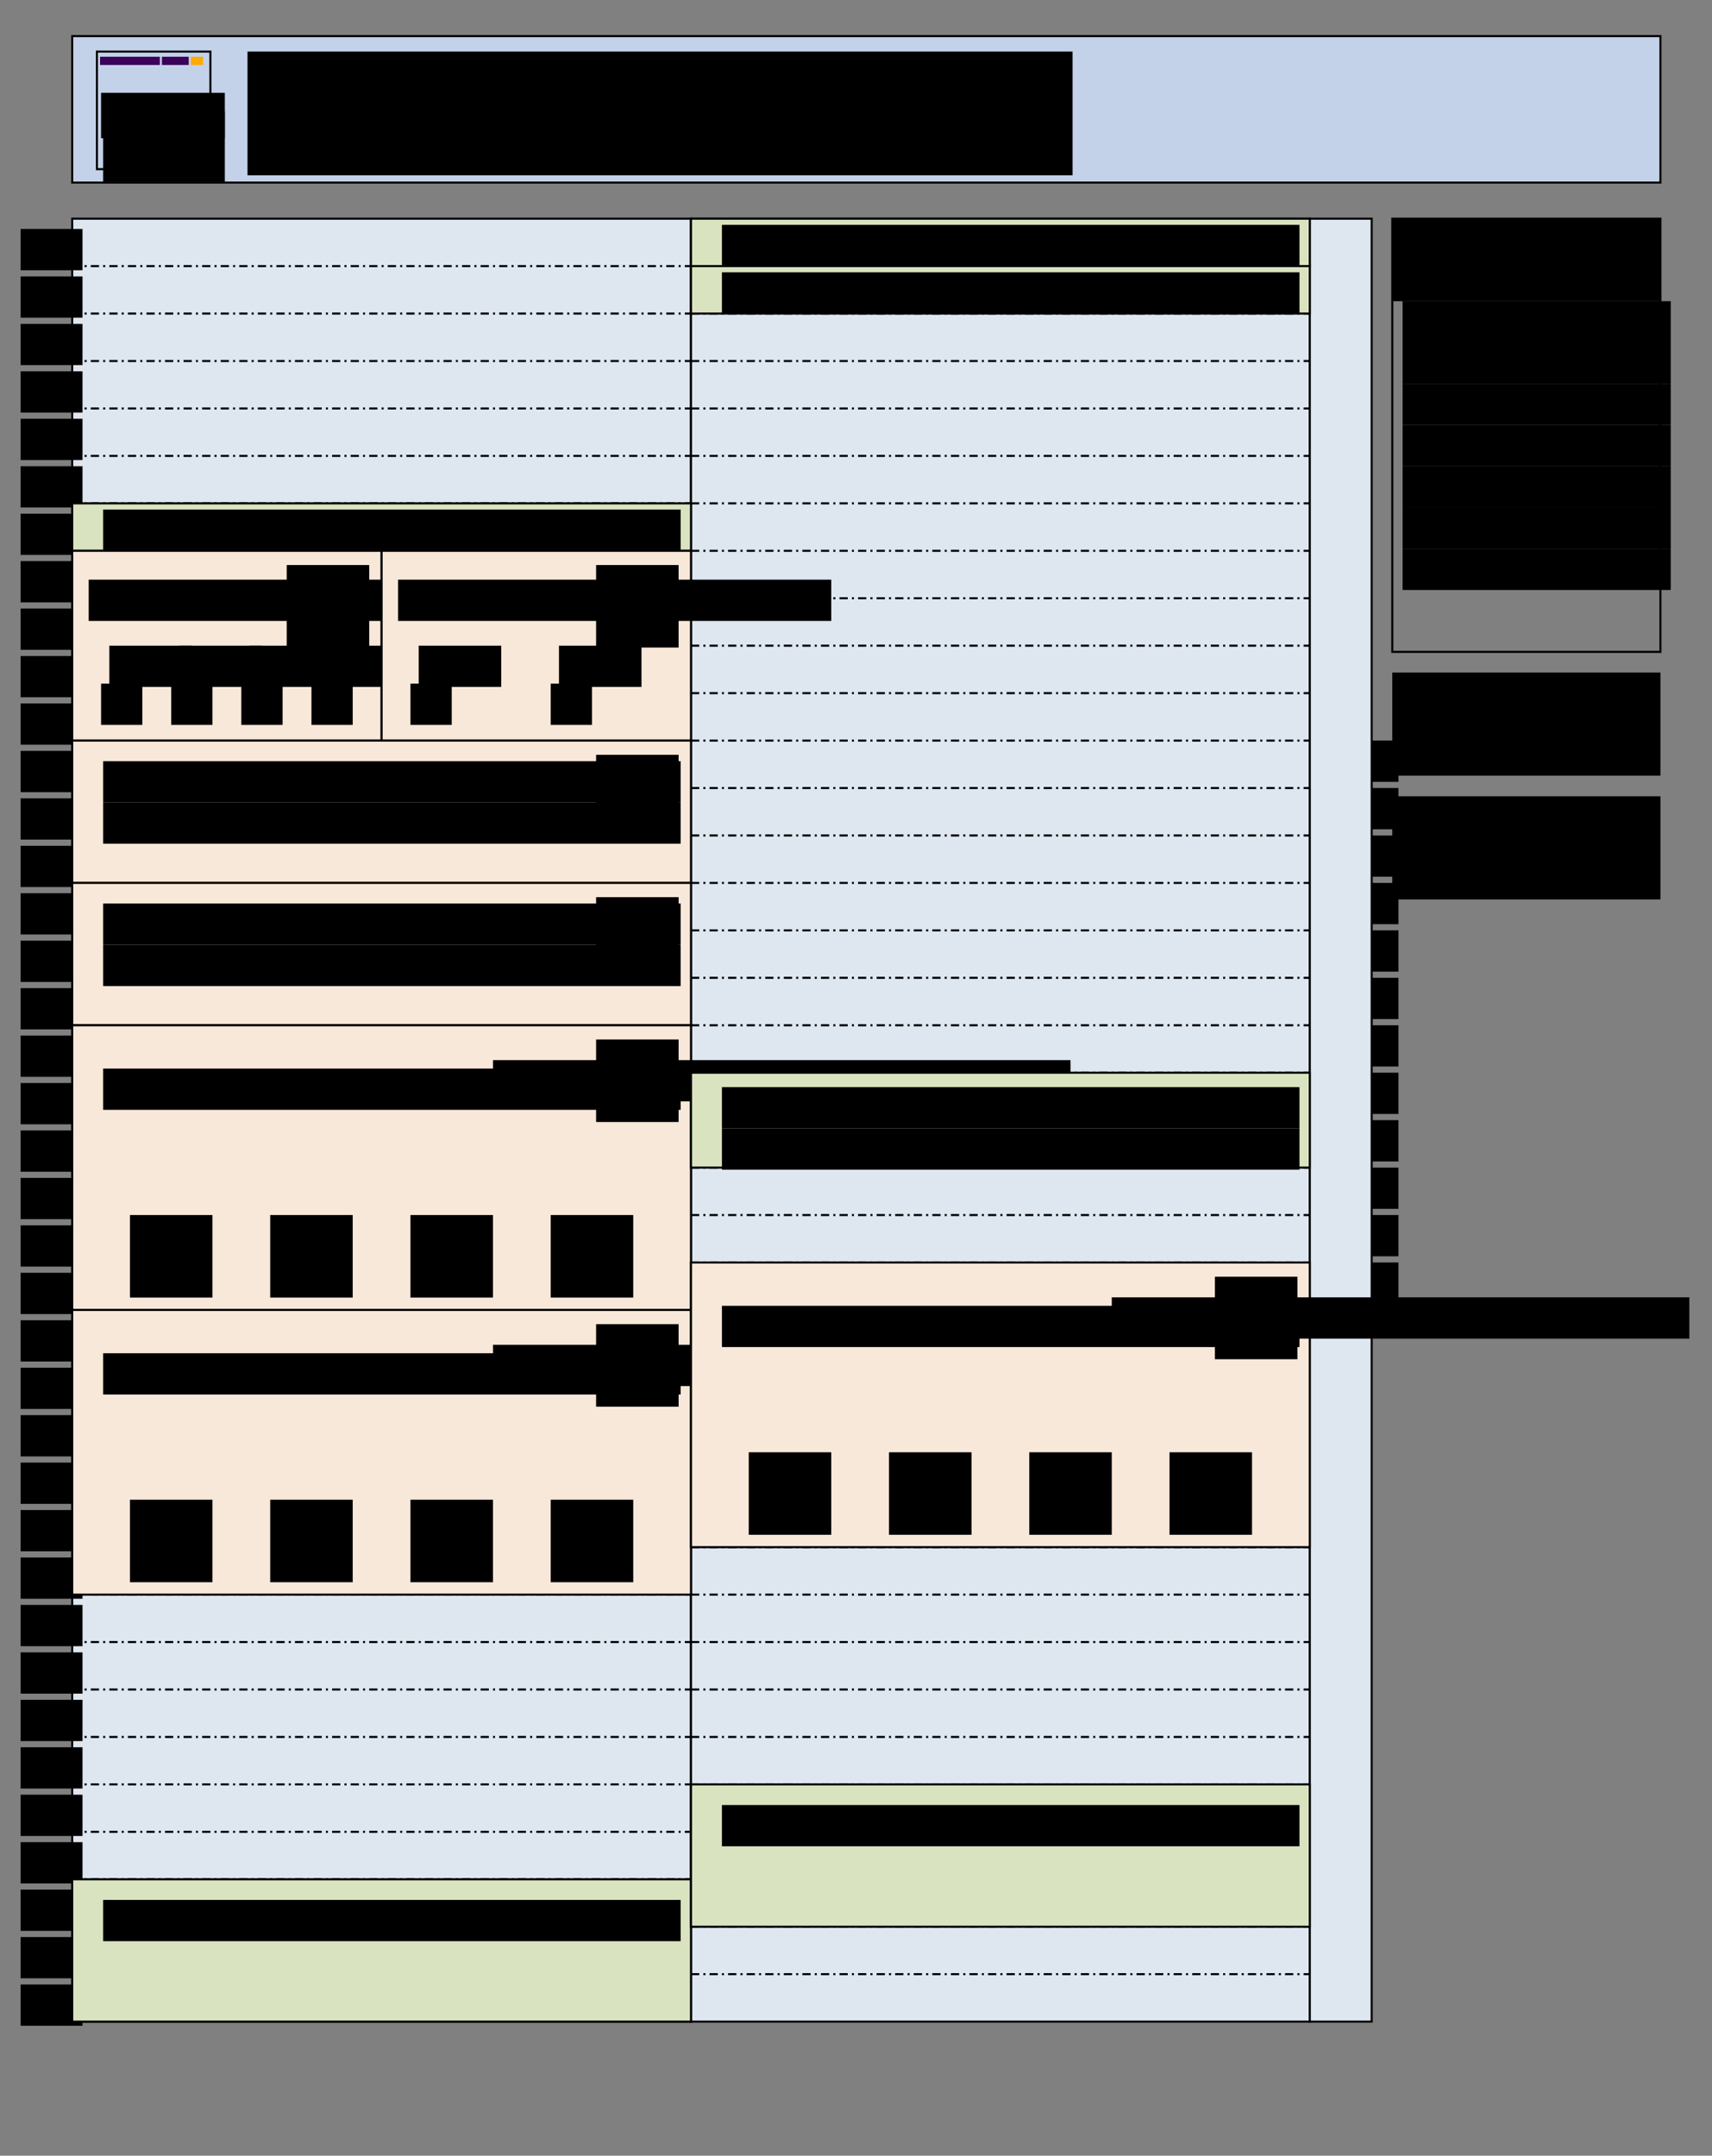 <svg:svg xmlns:krb="http://karabo.eu/scene" xmlns:svg="http://www.w3.org/2000/svg" krb:version="2" krb:uuid="325b5d4e-325b-4460-bba3-11a99d8ddbdc" height="1045" width="830"><svg:rect width="100%" height="100%" fill="#808080" stroke="none"/><svg:rect stroke="#000000" stroke-opacity="1.0" stroke-linecap="butt" stroke-dashoffset="0.0" stroke-width="1.0" stroke-dasharray="" stroke-style="1" stroke-linejoin="miter" stroke-miterlimit="4.0" fill="#c3d2e9" fill-opacity="1.0" x="35" y="17.5" width="770" height="71" /><svg:rect krb:class="Label" x="120" y="25" width="400" height="60" krb:text="SASE1            RACK 1.01" krb:font="Source Sans Pro,25,-1,5,75,0,0,0,0,0" krb:foreground="#000000" krb:frameWidth="0" krb:background="transparent" /><svg:g krb:class="FixedLayout" krb:x="47" krb:y="25" krb:height="30" krb:width="30"><svg:rect stroke="#000000" stroke-opacity="1.0" stroke-linecap="butt" stroke-dashoffset="0.0" stroke-width="1.0" stroke-dasharray="" stroke-style="1" stroke-linejoin="miter" stroke-miterlimit="4.0" fill="none" x="47" y="25" width="55" height="57" /><svg:rect krb:class="Label" x="49" y="45" width="60" height="22" krb:text="European" krb:font="Source Sans Pro,8,-1,5,75,0,0,0,0,0" krb:foreground="#000000" krb:frameWidth="0" krb:background="transparent" /><svg:rect krb:class="Label" x="50" y="54" width="59" height="34" krb:text="XFEL" krb:font="Source Sans Pro,16,-1,5,63,0,0,0,0,0" krb:foreground="#000000" krb:frameWidth="0" krb:background="transparent" /><svg:rect stroke="#3a005a" stroke-opacity="1.0" stroke-linecap="butt" stroke-dashoffset="0.0" stroke-width="1.0" stroke-dasharray="" stroke-style="1" stroke-linejoin="miter" stroke-miterlimit="4.0" fill="#3a005a" fill-opacity="1.0" x="79" y="28" width="12" height="3" /><svg:rect stroke="#3a005a" stroke-opacity="1.0" stroke-linecap="butt" stroke-dashoffset="0.0" stroke-width="1.0" stroke-dasharray="" stroke-style="1" stroke-linejoin="miter" stroke-miterlimit="4.0" fill="#3a005a" fill-opacity="1.0" x="49" y="28" width="28" height="3" /><svg:rect stroke="#ffaa00" stroke-opacity="1.0" stroke-linecap="butt" stroke-dashoffset="0.0" stroke-width="1.0" stroke-dasharray="" stroke-style="1" stroke-linejoin="miter" stroke-miterlimit="4.0" fill="#ffaa00" fill-opacity="1.0" x="93" y="28" width="5" height="3" /></svg:g><svg:rect stroke="#000000" stroke-opacity="1.0" stroke-linecap="butt" stroke-dashoffset="0.0" stroke-width="1.0" stroke-dasharray="" stroke-style="1" stroke-linejoin="miter" stroke-miterlimit="4.0" fill="#dee6f0" x="35" y="106" width="300" height="874" /><svg:line stroke="#000000" stroke-opacity="1.0" stroke-linecap="butt" stroke-dashoffset="0.0" stroke-width="1.0" stroke-dasharray="4.0 2.0 1.0 2.0" stroke-style="4" stroke-linejoin="miter" stroke-miterlimit="4.0" fill="none" x1="35" y1="129" x2="335" y2="129" /><svg:rect krb:class="Label" x="10" y="111" width="30" height="20" krb:text="1" krb:font="Source Serif Pro,11,-1,5,75,0,0,0,0,0" krb:foreground="" krb:frameWidth="0" krb:background="transparent" /><svg:line stroke="#000000" stroke-opacity="1.0" stroke-linecap="butt" stroke-dashoffset="0.0" stroke-width="1.0" stroke-dasharray="4.0 2.0 1.0 2.0" stroke-style="4" stroke-linejoin="miter" stroke-miterlimit="4.0" fill="none" x1="35" y1="152" x2="335" y2="152" /><svg:rect krb:class="Label" x="10" y="134" width="30" height="20" krb:text="2" krb:font="Source Serif Pro,11,-1,5,75,0,0,0,0,0" krb:foreground="" krb:frameWidth="0" krb:background="transparent" /><svg:line stroke="#000000" stroke-opacity="1.0" stroke-linecap="butt" stroke-dashoffset="0.0" stroke-width="1.0" stroke-dasharray="4.0 2.0 1.0 2.0" stroke-style="4" stroke-linejoin="miter" stroke-miterlimit="4.0" fill="none" x1="35" y1="175" x2="335" y2="175" /><svg:rect krb:class="Label" x="10" y="157" width="30" height="20" krb:text="3" krb:font="Source Serif Pro,11,-1,5,75,0,0,0,0,0" krb:foreground="" krb:frameWidth="0" krb:background="transparent" /><svg:line stroke="#000000" stroke-opacity="1.0" stroke-linecap="butt" stroke-dashoffset="0.0" stroke-width="1.0" stroke-dasharray="4.0 2.0 1.0 2.0" stroke-style="4" stroke-linejoin="miter" stroke-miterlimit="4.0" fill="none" x1="35" y1="198" x2="335" y2="198" /><svg:rect krb:class="Label" x="10" y="180" width="30" height="20" krb:text="4" krb:font="Source Serif Pro,11,-1,5,75,0,0,0,0,0" krb:foreground="" krb:frameWidth="0" krb:background="transparent" /><svg:line stroke="#000000" stroke-opacity="1.0" stroke-linecap="butt" stroke-dashoffset="0.0" stroke-width="1.0" stroke-dasharray="4.0 2.0 1.0 2.0" stroke-style="4" stroke-linejoin="miter" stroke-miterlimit="4.0" fill="none" x1="35" y1="221" x2="335" y2="221" /><svg:rect krb:class="Label" x="10" y="203" width="30" height="20" krb:text="5" krb:font="Source Serif Pro,11,-1,5,75,0,0,0,0,0" krb:foreground="" krb:frameWidth="0" krb:background="transparent" /><svg:line stroke="#000000" stroke-opacity="1.0" stroke-linecap="butt" stroke-dashoffset="0.0" stroke-width="1.0" stroke-dasharray="4.0 2.0 1.0 2.0" stroke-style="4" stroke-linejoin="miter" stroke-miterlimit="4.0" fill="none" x1="35" y1="244" x2="335" y2="244" /><svg:rect krb:class="Label" x="10" y="226" width="30" height="20" krb:text="6" krb:font="Source Serif Pro,11,-1,5,75,0,0,0,0,0" krb:foreground="" krb:frameWidth="0" krb:background="transparent" /><svg:line stroke="#000000" stroke-opacity="1.0" stroke-linecap="butt" stroke-dashoffset="0.0" stroke-width="1.0" stroke-dasharray="4.0 2.0 1.0 2.0" stroke-style="4" stroke-linejoin="miter" stroke-miterlimit="4.0" fill="none" x1="35" y1="267" x2="335" y2="267" /><svg:rect krb:class="Label" x="10" y="249" width="30" height="20" krb:text="7" krb:font="Source Serif Pro,11,-1,5,75,0,0,0,0,0" krb:foreground="" krb:frameWidth="0" krb:background="transparent" /><svg:line stroke="#000000" stroke-opacity="1.0" stroke-linecap="butt" stroke-dashoffset="0.0" stroke-width="1.0" stroke-dasharray="4.0 2.0 1.0 2.0" stroke-style="4" stroke-linejoin="miter" stroke-miterlimit="4.0" fill="none" x1="35" y1="290" x2="335" y2="290" /><svg:rect krb:class="Label" x="10" y="272" width="30" height="20" krb:text="8" krb:font="Source Serif Pro,11,-1,5,75,0,0,0,0,0" krb:foreground="" krb:frameWidth="0" krb:background="transparent" /><svg:line stroke="#000000" stroke-opacity="1.0" stroke-linecap="butt" stroke-dashoffset="0.0" stroke-width="1.0" stroke-dasharray="4.0 2.0 1.0 2.0" stroke-style="4" stroke-linejoin="miter" stroke-miterlimit="4.0" fill="none" x1="35" y1="313" x2="335" y2="313" /><svg:rect krb:class="Label" x="10" y="295" width="30" height="20" krb:text="9" krb:font="Source Serif Pro,11,-1,5,75,0,0,0,0,0" krb:foreground="" krb:frameWidth="0" krb:background="transparent" /><svg:line stroke="#000000" stroke-opacity="1.0" stroke-linecap="butt" stroke-dashoffset="0.0" stroke-width="1.0" stroke-dasharray="4.0 2.0 1.0 2.0" stroke-style="4" stroke-linejoin="miter" stroke-miterlimit="4.0" fill="none" x1="35" y1="336" x2="335" y2="336" /><svg:rect krb:class="Label" x="10" y="318" width="30" height="20" krb:text="10" krb:font="Source Serif Pro,11,-1,5,75,0,0,0,0,0" krb:foreground="" krb:frameWidth="0" krb:background="transparent" /><svg:line stroke="#000000" stroke-opacity="1.0" stroke-linecap="butt" stroke-dashoffset="0.0" stroke-width="1.0" stroke-dasharray="4.0 2.0 1.0 2.0" stroke-style="4" stroke-linejoin="miter" stroke-miterlimit="4.0" fill="none" x1="35" y1="359" x2="335" y2="359" /><svg:rect krb:class="Label" x="10" y="341" width="30" height="20" krb:text="11" krb:font="Source Serif Pro,11,-1,5,75,0,0,0,0,0" krb:foreground="" krb:frameWidth="0" krb:background="transparent" /><svg:rect krb:class="Label" x="648" y="359" width="30" height="20" krb:text="c" krb:font="Source Serif Pro,11,-1,5,75,0,0,0,0,0" krb:foreground="" krb:frameWidth="0" krb:background="transparent" /><svg:rect krb:class="Label" x="648" y="382" width="30" height="20" krb:text="o" krb:font="Source Serif Pro,11,-1,5,75,0,0,0,0,0" krb:foreground="" krb:frameWidth="0" krb:background="transparent" /><svg:rect krb:class="Label" x="648" y="405" width="30" height="20" krb:text="o" krb:font="Source Serif Pro,11,-1,5,75,0,0,0,0,0" krb:foreground="" krb:frameWidth="0" krb:background="transparent" /><svg:rect krb:class="Label" x="648" y="428" width="30" height="20" krb:text="l" krb:font="Source Serif Pro,11,-1,5,75,0,0,0,0,0" krb:foreground="" krb:frameWidth="0" krb:background="transparent" /><svg:rect krb:class="Label" x="648" y="451" width="30" height="20" krb:text="i" krb:font="Source Serif Pro,11,-1,5,75,0,0,0,0,0" krb:foreground="" krb:frameWidth="0" krb:background="transparent" /><svg:rect krb:class="Label" x="648" y="474" width="30" height="20" krb:text="n" krb:font="Source Serif Pro,11,-1,5,75,0,0,0,0,0" krb:foreground="" krb:frameWidth="0" krb:background="transparent" /><svg:rect krb:class="Label" x="648" y="497" width="30" height="20" krb:text="g" krb:font="Source Serif Pro,11,-1,5,75,0,0,0,0,0" krb:foreground="" krb:frameWidth="0" krb:background="transparent" /><svg:rect krb:class="Label" x="648" y="520" width="30" height="20" krb:text=" " krb:font="Source Serif Pro,11,-1,5,75,0,0,0,0,0" krb:foreground="" krb:frameWidth="0" krb:background="transparent" /><svg:rect krb:class="Label" x="648" y="543" width="30" height="20" krb:text="u" krb:font="Source Serif Pro,11,-1,5,75,0,0,0,0,0" krb:foreground="" krb:frameWidth="0" krb:background="transparent" /><svg:rect krb:class="Label" x="648" y="566" width="30" height="20" krb:text="n" krb:font="Source Serif Pro,11,-1,5,75,0,0,0,0,0" krb:foreground="" krb:frameWidth="0" krb:background="transparent" /><svg:rect krb:class="Label" x="648" y="589" width="30" height="20" krb:text="i" krb:font="Source Serif Pro,11,-1,5,75,0,0,0,0,0" krb:foreground="" krb:frameWidth="0" krb:background="transparent" /><svg:rect krb:class="Label" x="648" y="612" width="30" height="20" krb:text="t" krb:font="Source Serif Pro,11,-1,5,75,0,0,0,0,0" krb:foreground="" krb:frameWidth="0" krb:background="transparent" /><svg:line stroke="#000000" stroke-opacity="1.0" stroke-linecap="butt" stroke-dashoffset="0.0" stroke-width="1.0" stroke-dasharray="4.0 2.0 1.0 2.0" stroke-style="4" stroke-linejoin="miter" stroke-miterlimit="4.0" fill="none" x1="35" y1="382" x2="335" y2="382" /><svg:rect krb:class="Label" x="10" y="364" width="30" height="20" krb:text="12" krb:font="Source Serif Pro,11,-1,5,75,0,0,0,0,0" krb:foreground="" krb:frameWidth="0" krb:background="transparent" /><svg:line stroke="#000000" stroke-opacity="1.0" stroke-linecap="butt" stroke-dashoffset="0.0" stroke-width="1.0" stroke-dasharray="4.0 2.0 1.0 2.0" stroke-style="4" stroke-linejoin="miter" stroke-miterlimit="4.0" fill="none" x1="35" y1="405" x2="335" y2="405" /><svg:rect krb:class="Label" x="10" y="387" width="30" height="20" krb:text="13" krb:font="Source Serif Pro,11,-1,5,75,0,0,0,0,0" krb:foreground="" krb:frameWidth="0" krb:background="transparent" /><svg:line stroke="#000000" stroke-opacity="1.0" stroke-linecap="butt" stroke-dashoffset="0.0" stroke-width="1.0" stroke-dasharray="4.0 2.0 1.0 2.0" stroke-style="4" stroke-linejoin="miter" stroke-miterlimit="4.0" fill="none" x1="35" y1="428" x2="335" y2="428" /><svg:rect krb:class="Label" x="10" y="410" width="30" height="20" krb:text="14" krb:font="Source Serif Pro,11,-1,5,75,0,0,0,0,0" krb:foreground="" krb:frameWidth="0" krb:background="transparent" /><svg:line stroke="#000000" stroke-opacity="1.0" stroke-linecap="butt" stroke-dashoffset="0.0" stroke-width="1.0" stroke-dasharray="4.0 2.0 1.0 2.0" stroke-style="4" stroke-linejoin="miter" stroke-miterlimit="4.0" fill="none" x1="35" y1="451" x2="335" y2="451" /><svg:rect krb:class="Label" x="10" y="433" width="30" height="20" krb:text="15" krb:font="Source Serif Pro,11,-1,5,75,0,0,0,0,0" krb:foreground="" krb:frameWidth="0" krb:background="transparent" /><svg:line stroke="#000000" stroke-opacity="1.0" stroke-linecap="butt" stroke-dashoffset="0.0" stroke-width="1.0" stroke-dasharray="4.0 2.0 1.0 2.0" stroke-style="4" stroke-linejoin="miter" stroke-miterlimit="4.0" fill="none" x1="35" y1="474" x2="335" y2="474" /><svg:rect krb:class="Label" x="10" y="456" width="30" height="20" krb:text="16" krb:font="Source Serif Pro,11,-1,5,75,0,0,0,0,0" krb:foreground="" krb:frameWidth="0" krb:background="transparent" /><svg:line stroke="#000000" stroke-opacity="1.0" stroke-linecap="butt" stroke-dashoffset="0.0" stroke-width="1.0" stroke-dasharray="4.0 2.0 1.0 2.0" stroke-style="4" stroke-linejoin="miter" stroke-miterlimit="4.0" fill="none" x1="35" y1="497" x2="335" y2="497" /><svg:rect krb:class="Label" x="10" y="479" width="30" height="20" krb:text="17" krb:font="Source Serif Pro,11,-1,5,75,0,0,0,0,0" krb:foreground="" krb:frameWidth="0" krb:background="transparent" /><svg:line stroke="#000000" stroke-opacity="1.0" stroke-linecap="butt" stroke-dashoffset="0.0" stroke-width="1.0" stroke-dasharray="4.0 2.0 1.0 2.0" stroke-style="4" stroke-linejoin="miter" stroke-miterlimit="4.0" fill="none" x1="35" y1="520" x2="335" y2="520" /><svg:rect krb:class="Label" x="10" y="502" width="30" height="20" krb:text="18" krb:font="Source Serif Pro,11,-1,5,75,0,0,0,0,0" krb:foreground="" krb:frameWidth="0" krb:background="transparent" /><svg:line stroke="#000000" stroke-opacity="1.0" stroke-linecap="butt" stroke-dashoffset="0.0" stroke-width="1.0" stroke-dasharray="4.0 2.0 1.0 2.0" stroke-style="4" stroke-linejoin="miter" stroke-miterlimit="4.0" fill="none" x1="35" y1="543" x2="335" y2="543" /><svg:rect krb:class="Label" x="10" y="525" width="30" height="20" krb:text="19" krb:font="Source Serif Pro,11,-1,5,75,0,0,0,0,0" krb:foreground="" krb:frameWidth="0" krb:background="transparent" /><svg:line stroke="#000000" stroke-opacity="1.0" stroke-linecap="butt" stroke-dashoffset="0.0" stroke-width="1.0" stroke-dasharray="4.0 2.0 1.0 2.0" stroke-style="4" stroke-linejoin="miter" stroke-miterlimit="4.0" fill="none" x1="35" y1="566" x2="335" y2="566" /><svg:rect krb:class="Label" x="10" y="548" width="30" height="20" krb:text="20" krb:font="Source Serif Pro,11,-1,5,75,0,0,0,0,0" krb:foreground="" krb:frameWidth="0" krb:background="transparent" /><svg:line stroke="#000000" stroke-opacity="1.0" stroke-linecap="butt" stroke-dashoffset="0.0" stroke-width="1.0" stroke-dasharray="4.0 2.0 1.0 2.0" stroke-style="4" stroke-linejoin="miter" stroke-miterlimit="4.0" fill="none" x1="35" y1="589" x2="335" y2="589" /><svg:rect krb:class="Label" x="10" y="571" width="30" height="20" krb:text="21" krb:font="Source Serif Pro,11,-1,5,75,0,0,0,0,0" krb:foreground="" krb:frameWidth="0" krb:background="transparent" /><svg:line stroke="#000000" stroke-opacity="1.0" stroke-linecap="butt" stroke-dashoffset="0.0" stroke-width="1.0" stroke-dasharray="4.0 2.0 1.0 2.0" stroke-style="4" stroke-linejoin="miter" stroke-miterlimit="4.0" fill="none" x1="35" y1="612" x2="335" y2="612" /><svg:rect krb:class="Label" x="10" y="594" width="30" height="20" krb:text="22" krb:font="Source Serif Pro,11,-1,5,75,0,0,0,0,0" krb:foreground="" krb:frameWidth="0" krb:background="transparent" /><svg:line stroke="#000000" stroke-opacity="1.0" stroke-linecap="butt" stroke-dashoffset="0.0" stroke-width="1.0" stroke-dasharray="4.0 2.0 1.0 2.0" stroke-style="4" stroke-linejoin="miter" stroke-miterlimit="4.0" fill="none" x1="35" y1="635" x2="335" y2="635" /><svg:rect krb:class="Label" x="10" y="617" width="30" height="20" krb:text="23" krb:font="Source Serif Pro,11,-1,5,75,0,0,0,0,0" krb:foreground="" krb:frameWidth="0" krb:background="transparent" /><svg:line stroke="#000000" stroke-opacity="1.0" stroke-linecap="butt" stroke-dashoffset="0.0" stroke-width="1.0" stroke-dasharray="4.0 2.0 1.0 2.0" stroke-style="4" stroke-linejoin="miter" stroke-miterlimit="4.0" fill="none" x1="35" y1="658" x2="335" y2="658" /><svg:rect krb:class="Label" x="10" y="640" width="30" height="20" krb:text="24" krb:font="Source Serif Pro,11,-1,5,75,0,0,0,0,0" krb:foreground="" krb:frameWidth="0" krb:background="transparent" /><svg:line stroke="#000000" stroke-opacity="1.0" stroke-linecap="butt" stroke-dashoffset="0.0" stroke-width="1.0" stroke-dasharray="4.0 2.0 1.0 2.0" stroke-style="4" stroke-linejoin="miter" stroke-miterlimit="4.0" fill="none" x1="35" y1="681" x2="335" y2="681" /><svg:rect krb:class="Label" x="10" y="663" width="30" height="20" krb:text="25" krb:font="Source Serif Pro,11,-1,5,75,0,0,0,0,0" krb:foreground="" krb:frameWidth="0" krb:background="transparent" /><svg:line stroke="#000000" stroke-opacity="1.0" stroke-linecap="butt" stroke-dashoffset="0.0" stroke-width="1.0" stroke-dasharray="4.0 2.0 1.0 2.0" stroke-style="4" stroke-linejoin="miter" stroke-miterlimit="4.0" fill="none" x1="35" y1="704" x2="335" y2="704" /><svg:rect krb:class="Label" x="10" y="686" width="30" height="20" krb:text="26" krb:font="Source Serif Pro,11,-1,5,75,0,0,0,0,0" krb:foreground="" krb:frameWidth="0" krb:background="transparent" /><svg:line stroke="#000000" stroke-opacity="1.0" stroke-linecap="butt" stroke-dashoffset="0.0" stroke-width="1.0" stroke-dasharray="4.0 2.0 1.0 2.0" stroke-style="4" stroke-linejoin="miter" stroke-miterlimit="4.0" fill="none" x1="35" y1="727" x2="335" y2="727" /><svg:rect krb:class="Label" x="10" y="709" width="30" height="20" krb:text="27" krb:font="Source Serif Pro,11,-1,5,75,0,0,0,0,0" krb:foreground="" krb:frameWidth="0" krb:background="transparent" /><svg:line stroke="#000000" stroke-opacity="1.0" stroke-linecap="butt" stroke-dashoffset="0.0" stroke-width="1.0" stroke-dasharray="4.0 2.0 1.0 2.0" stroke-style="4" stroke-linejoin="miter" stroke-miterlimit="4.0" fill="none" x1="35" y1="750" x2="335" y2="750" /><svg:rect krb:class="Label" x="10" y="732" width="30" height="20" krb:text="28" krb:font="Source Serif Pro,11,-1,5,75,0,0,0,0,0" krb:foreground="" krb:frameWidth="0" krb:background="transparent" /><svg:line stroke="#000000" stroke-opacity="1.0" stroke-linecap="butt" stroke-dashoffset="0.0" stroke-width="1.0" stroke-dasharray="4.0 2.0 1.0 2.0" stroke-style="4" stroke-linejoin="miter" stroke-miterlimit="4.0" fill="none" x1="35" y1="773" x2="335" y2="773" /><svg:rect krb:class="Label" x="10" y="755" width="30" height="20" krb:text="29" krb:font="Source Serif Pro,11,-1,5,75,0,0,0,0,0" krb:foreground="" krb:frameWidth="0" krb:background="transparent" /><svg:line stroke="#000000" stroke-opacity="1.0" stroke-linecap="butt" stroke-dashoffset="0.0" stroke-width="1.0" stroke-dasharray="4.0 2.0 1.0 2.0" stroke-style="4" stroke-linejoin="miter" stroke-miterlimit="4.0" fill="none" x1="35" y1="796" x2="335" y2="796" /><svg:rect krb:class="Label" x="10" y="778" width="30" height="20" krb:text="30" krb:font="Source Serif Pro,11,-1,5,75,0,0,0,0,0" krb:foreground="" krb:frameWidth="0" krb:background="transparent" /><svg:line stroke="#000000" stroke-opacity="1.0" stroke-linecap="butt" stroke-dashoffset="0.0" stroke-width="1.0" stroke-dasharray="4.0 2.0 1.0 2.0" stroke-style="4" stroke-linejoin="miter" stroke-miterlimit="4.0" fill="none" x1="35" y1="819" x2="335" y2="819" /><svg:rect krb:class="Label" x="10" y="801" width="30" height="20" krb:text="31" krb:font="Source Serif Pro,11,-1,5,75,0,0,0,0,0" krb:foreground="" krb:frameWidth="0" krb:background="transparent" /><svg:line stroke="#000000" stroke-opacity="1.0" stroke-linecap="butt" stroke-dashoffset="0.0" stroke-width="1.0" stroke-dasharray="4.0 2.0 1.0 2.0" stroke-style="4" stroke-linejoin="miter" stroke-miterlimit="4.0" fill="none" x1="35" y1="842" x2="335" y2="842" /><svg:rect krb:class="Label" x="10" y="824" width="30" height="20" krb:text="32" krb:font="Source Serif Pro,11,-1,5,75,0,0,0,0,0" krb:foreground="" krb:frameWidth="0" krb:background="transparent" /><svg:line stroke="#000000" stroke-opacity="1.0" stroke-linecap="butt" stroke-dashoffset="0.0" stroke-width="1.0" stroke-dasharray="4.0 2.0 1.0 2.0" stroke-style="4" stroke-linejoin="miter" stroke-miterlimit="4.0" fill="none" x1="35" y1="865" x2="335" y2="865" /><svg:rect krb:class="Label" x="10" y="847" width="30" height="20" krb:text="33" krb:font="Source Serif Pro,11,-1,5,75,0,0,0,0,0" krb:foreground="" krb:frameWidth="0" krb:background="transparent" /><svg:line stroke="#000000" stroke-opacity="1.0" stroke-linecap="butt" stroke-dashoffset="0.0" stroke-width="1.0" stroke-dasharray="4.0 2.0 1.0 2.0" stroke-style="4" stroke-linejoin="miter" stroke-miterlimit="4.0" fill="none" x1="35" y1="888" x2="335" y2="888" /><svg:rect krb:class="Label" x="10" y="870" width="30" height="20" krb:text="34" krb:font="Source Serif Pro,11,-1,5,75,0,0,0,0,0" krb:foreground="" krb:frameWidth="0" krb:background="transparent" /><svg:line stroke="#000000" stroke-opacity="1.0" stroke-linecap="butt" stroke-dashoffset="0.0" stroke-width="1.0" stroke-dasharray="4.0 2.0 1.0 2.0" stroke-style="4" stroke-linejoin="miter" stroke-miterlimit="4.0" fill="none" x1="35" y1="911" x2="335" y2="911" /><svg:rect krb:class="Label" x="10" y="893" width="30" height="20" krb:text="35" krb:font="Source Serif Pro,11,-1,5,75,0,0,0,0,0" krb:foreground="" krb:frameWidth="0" krb:background="transparent" /><svg:line stroke="#000000" stroke-opacity="1.0" stroke-linecap="butt" stroke-dashoffset="0.0" stroke-width="1.0" stroke-dasharray="4.0 2.0 1.0 2.0" stroke-style="4" stroke-linejoin="miter" stroke-miterlimit="4.0" fill="none" x1="35" y1="934" x2="335" y2="934" /><svg:rect krb:class="Label" x="10" y="916" width="30" height="20" krb:text="36" krb:font="Source Serif Pro,11,-1,5,75,0,0,0,0,0" krb:foreground="" krb:frameWidth="0" krb:background="transparent" /><svg:line stroke="#000000" stroke-opacity="1.0" stroke-linecap="butt" stroke-dashoffset="0.0" stroke-width="1.0" stroke-dasharray="4.0 2.0 1.0 2.0" stroke-style="4" stroke-linejoin="miter" stroke-miterlimit="4.0" fill="none" x1="35" y1="957" x2="335" y2="957" /><svg:rect krb:class="Label" x="10" y="939" width="30" height="20" krb:text="37" krb:font="Source Serif Pro,11,-1,5,75,0,0,0,0,0" krb:foreground="" krb:frameWidth="0" krb:background="transparent" /><svg:rect krb:class="Label" x="10" y="962" width="30" height="20" krb:text="38" krb:font="Source Serif Pro,11,-1,5,75,0,0,0,0,0" krb:foreground="" krb:frameWidth="0" krb:background="transparent" /><svg:rect stroke="#000000" stroke-opacity="1.0" stroke-linecap="butt" stroke-dashoffset="0.0" stroke-width="1.0" stroke-dasharray="" stroke-style="1" stroke-linejoin="miter" stroke-miterlimit="4.0" fill="#dee6f0" x="335" y="106" width="300" height="874" /><svg:line stroke="#000000" stroke-opacity="1.0" stroke-linecap="butt" stroke-dashoffset="0.0" stroke-width="1.0" stroke-dasharray="4.0 2.0 1.0 2.0" stroke-style="4" stroke-linejoin="miter" stroke-miterlimit="4.0" fill="none" x1="335" y1="129" x2="635" y2="129" /><svg:line stroke="#000000" stroke-opacity="1.0" stroke-linecap="butt" stroke-dashoffset="0.0" stroke-width="1.0" stroke-dasharray="4.0 2.0 1.0 2.0" stroke-style="4" stroke-linejoin="miter" stroke-miterlimit="4.0" fill="none" x1="335" y1="152" x2="635" y2="152" /><svg:line stroke="#000000" stroke-opacity="1.0" stroke-linecap="butt" stroke-dashoffset="0.0" stroke-width="1.0" stroke-dasharray="4.0 2.0 1.0 2.0" stroke-style="4" stroke-linejoin="miter" stroke-miterlimit="4.0" fill="none" x1="335" y1="175" x2="635" y2="175" /><svg:line stroke="#000000" stroke-opacity="1.0" stroke-linecap="butt" stroke-dashoffset="0.0" stroke-width="1.0" stroke-dasharray="4.0 2.0 1.0 2.0" stroke-style="4" stroke-linejoin="miter" stroke-miterlimit="4.0" fill="none" x1="335" y1="198" x2="635" y2="198" /><svg:line stroke="#000000" stroke-opacity="1.0" stroke-linecap="butt" stroke-dashoffset="0.0" stroke-width="1.0" stroke-dasharray="4.0 2.0 1.0 2.0" stroke-style="4" stroke-linejoin="miter" stroke-miterlimit="4.0" fill="none" x1="335" y1="221" x2="635" y2="221" /><svg:line stroke="#000000" stroke-opacity="1.0" stroke-linecap="butt" stroke-dashoffset="0.0" stroke-width="1.0" stroke-dasharray="4.0 2.0 1.0 2.0" stroke-style="4" stroke-linejoin="miter" stroke-miterlimit="4.0" fill="none" x1="335" y1="244" x2="635" y2="244" /><svg:line stroke="#000000" stroke-opacity="1.0" stroke-linecap="butt" stroke-dashoffset="0.0" stroke-width="1.0" stroke-dasharray="4.0 2.0 1.0 2.0" stroke-style="4" stroke-linejoin="miter" stroke-miterlimit="4.0" fill="none" x1="335" y1="267" x2="635" y2="267" /><svg:line stroke="#000000" stroke-opacity="1.0" stroke-linecap="butt" stroke-dashoffset="0.0" stroke-width="1.0" stroke-dasharray="4.0 2.0 1.0 2.0" stroke-style="4" stroke-linejoin="miter" stroke-miterlimit="4.0" fill="none" x1="335" y1="290" x2="635" y2="290" /><svg:line stroke="#000000" stroke-opacity="1.0" stroke-linecap="butt" stroke-dashoffset="0.0" stroke-width="1.0" stroke-dasharray="4.0 2.0 1.0 2.0" stroke-style="4" stroke-linejoin="miter" stroke-miterlimit="4.0" fill="none" x1="335" y1="313" x2="635" y2="313" /><svg:line stroke="#000000" stroke-opacity="1.0" stroke-linecap="butt" stroke-dashoffset="0.0" stroke-width="1.0" stroke-dasharray="4.0 2.0 1.0 2.0" stroke-style="4" stroke-linejoin="miter" stroke-miterlimit="4.0" fill="none" x1="335" y1="336" x2="635" y2="336" /><svg:line stroke="#000000" stroke-opacity="1.0" stroke-linecap="butt" stroke-dashoffset="0.0" stroke-width="1.0" stroke-dasharray="4.0 2.0 1.0 2.0" stroke-style="4" stroke-linejoin="miter" stroke-miterlimit="4.0" fill="none" x1="335" y1="359" x2="635" y2="359" /><svg:line stroke="#000000" stroke-opacity="1.0" stroke-linecap="butt" stroke-dashoffset="0.0" stroke-width="1.0" stroke-dasharray="4.0 2.0 1.0 2.0" stroke-style="4" stroke-linejoin="miter" stroke-miterlimit="4.0" fill="none" x1="335" y1="382" x2="635" y2="382" /><svg:line stroke="#000000" stroke-opacity="1.0" stroke-linecap="butt" stroke-dashoffset="0.0" stroke-width="1.0" stroke-dasharray="4.0 2.0 1.0 2.0" stroke-style="4" stroke-linejoin="miter" stroke-miterlimit="4.0" fill="none" x1="335" y1="405" x2="635" y2="405" /><svg:line stroke="#000000" stroke-opacity="1.0" stroke-linecap="butt" stroke-dashoffset="0.0" stroke-width="1.0" stroke-dasharray="4.0 2.0 1.0 2.0" stroke-style="4" stroke-linejoin="miter" stroke-miterlimit="4.0" fill="none" x1="335" y1="428" x2="635" y2="428" /><svg:line stroke="#000000" stroke-opacity="1.0" stroke-linecap="butt" stroke-dashoffset="0.0" stroke-width="1.0" stroke-dasharray="4.0 2.0 1.0 2.0" stroke-style="4" stroke-linejoin="miter" stroke-miterlimit="4.0" fill="none" x1="335" y1="451" x2="635" y2="451" /><svg:line stroke="#000000" stroke-opacity="1.0" stroke-linecap="butt" stroke-dashoffset="0.0" stroke-width="1.0" stroke-dasharray="4.0 2.0 1.0 2.0" stroke-style="4" stroke-linejoin="miter" stroke-miterlimit="4.0" fill="none" x1="335" y1="474" x2="635" y2="474" /><svg:line stroke="#000000" stroke-opacity="1.0" stroke-linecap="butt" stroke-dashoffset="0.0" stroke-width="1.0" stroke-dasharray="4.0 2.0 1.0 2.0" stroke-style="4" stroke-linejoin="miter" stroke-miterlimit="4.0" fill="none" x1="335" y1="497" x2="635" y2="497" /><svg:line stroke="#000000" stroke-opacity="1.0" stroke-linecap="butt" stroke-dashoffset="0.0" stroke-width="1.0" stroke-dasharray="4.0 2.0 1.0 2.0" stroke-style="4" stroke-linejoin="miter" stroke-miterlimit="4.0" fill="none" x1="335" y1="520" x2="635" y2="520" /><svg:line stroke="#000000" stroke-opacity="1.0" stroke-linecap="butt" stroke-dashoffset="0.0" stroke-width="1.0" stroke-dasharray="4.0 2.0 1.0 2.0" stroke-style="4" stroke-linejoin="miter" stroke-miterlimit="4.0" fill="none" x1="335" y1="543" x2="635" y2="543" /><svg:line stroke="#000000" stroke-opacity="1.0" stroke-linecap="butt" stroke-dashoffset="0.0" stroke-width="1.0" stroke-dasharray="4.0 2.0 1.0 2.0" stroke-style="4" stroke-linejoin="miter" stroke-miterlimit="4.0" fill="none" x1="335" y1="566" x2="635" y2="566" /><svg:line stroke="#000000" stroke-opacity="1.0" stroke-linecap="butt" stroke-dashoffset="0.0" stroke-width="1.0" stroke-dasharray="4.0 2.0 1.0 2.0" stroke-style="4" stroke-linejoin="miter" stroke-miterlimit="4.0" fill="none" x1="335" y1="589" x2="635" y2="589" /><svg:line stroke="#000000" stroke-opacity="1.0" stroke-linecap="butt" stroke-dashoffset="0.0" stroke-width="1.0" stroke-dasharray="4.0 2.0 1.0 2.0" stroke-style="4" stroke-linejoin="miter" stroke-miterlimit="4.0" fill="none" x1="335" y1="612" x2="635" y2="612" /><svg:line stroke="#000000" stroke-opacity="1.0" stroke-linecap="butt" stroke-dashoffset="0.0" stroke-width="1.0" stroke-dasharray="4.0 2.0 1.0 2.0" stroke-style="4" stroke-linejoin="miter" stroke-miterlimit="4.0" fill="none" x1="335" y1="635" x2="635" y2="635" /><svg:line stroke="#000000" stroke-opacity="1.0" stroke-linecap="butt" stroke-dashoffset="0.0" stroke-width="1.0" stroke-dasharray="4.0 2.0 1.0 2.0" stroke-style="4" stroke-linejoin="miter" stroke-miterlimit="4.0" fill="none" x1="335" y1="658" x2="635" y2="658" /><svg:line stroke="#000000" stroke-opacity="1.0" stroke-linecap="butt" stroke-dashoffset="0.0" stroke-width="1.0" stroke-dasharray="4.0 2.0 1.0 2.0" stroke-style="4" stroke-linejoin="miter" stroke-miterlimit="4.0" fill="none" x1="335" y1="681" x2="635" y2="681" /><svg:line stroke="#000000" stroke-opacity="1.0" stroke-linecap="butt" stroke-dashoffset="0.0" stroke-width="1.0" stroke-dasharray="4.0 2.0 1.0 2.0" stroke-style="4" stroke-linejoin="miter" stroke-miterlimit="4.0" fill="none" x1="335" y1="704" x2="635" y2="704" /><svg:line stroke="#000000" stroke-opacity="1.0" stroke-linecap="butt" stroke-dashoffset="0.0" stroke-width="1.0" stroke-dasharray="4.0 2.0 1.0 2.0" stroke-style="4" stroke-linejoin="miter" stroke-miterlimit="4.0" fill="none" x1="335" y1="727" x2="635" y2="727" /><svg:line stroke="#000000" stroke-opacity="1.0" stroke-linecap="butt" stroke-dashoffset="0.0" stroke-width="1.0" stroke-dasharray="4.0 2.0 1.0 2.0" stroke-style="4" stroke-linejoin="miter" stroke-miterlimit="4.0" fill="none" x1="335" y1="750" x2="635" y2="750" /><svg:line stroke="#000000" stroke-opacity="1.0" stroke-linecap="butt" stroke-dashoffset="0.0" stroke-width="1.0" stroke-dasharray="4.0 2.0 1.0 2.0" stroke-style="4" stroke-linejoin="miter" stroke-miterlimit="4.0" fill="none" x1="335" y1="773" x2="635" y2="773" /><svg:line stroke="#000000" stroke-opacity="1.0" stroke-linecap="butt" stroke-dashoffset="0.0" stroke-width="1.0" stroke-dasharray="4.0 2.0 1.0 2.0" stroke-style="4" stroke-linejoin="miter" stroke-miterlimit="4.0" fill="none" x1="335" y1="796" x2="635" y2="796" /><svg:line stroke="#000000" stroke-opacity="1.0" stroke-linecap="butt" stroke-dashoffset="0.0" stroke-width="1.0" stroke-dasharray="4.0 2.0 1.0 2.0" stroke-style="4" stroke-linejoin="miter" stroke-miterlimit="4.0" fill="none" x1="335" y1="819" x2="635" y2="819" /><svg:line stroke="#000000" stroke-opacity="1.0" stroke-linecap="butt" stroke-dashoffset="0.0" stroke-width="1.0" stroke-dasharray="4.0 2.0 1.0 2.0" stroke-style="4" stroke-linejoin="miter" stroke-miterlimit="4.0" fill="none" x1="335" y1="842" x2="635" y2="842" /><svg:line stroke="#000000" stroke-opacity="1.0" stroke-linecap="butt" stroke-dashoffset="0.0" stroke-width="1.0" stroke-dasharray="4.0 2.0 1.0 2.0" stroke-style="4" stroke-linejoin="miter" stroke-miterlimit="4.0" fill="none" x1="335" y1="865" x2="635" y2="865" /><svg:line stroke="#000000" stroke-opacity="1.0" stroke-linecap="butt" stroke-dashoffset="0.0" stroke-width="1.0" stroke-dasharray="4.0 2.0 1.0 2.0" stroke-style="4" stroke-linejoin="miter" stroke-miterlimit="4.0" fill="none" x1="335" y1="888" x2="635" y2="888" /><svg:line stroke="#000000" stroke-opacity="1.0" stroke-linecap="butt" stroke-dashoffset="0.0" stroke-width="1.0" stroke-dasharray="4.0 2.0 1.0 2.0" stroke-style="4" stroke-linejoin="miter" stroke-miterlimit="4.0" fill="none" x1="335" y1="911" x2="635" y2="911" /><svg:line stroke="#000000" stroke-opacity="1.0" stroke-linecap="butt" stroke-dashoffset="0.0" stroke-width="1.0" stroke-dasharray="4.0 2.0 1.0 2.0" stroke-style="4" stroke-linejoin="miter" stroke-miterlimit="4.0" fill="none" x1="335" y1="934" x2="635" y2="934" /><svg:line stroke="#000000" stroke-opacity="1.0" stroke-linecap="butt" stroke-dashoffset="0.0" stroke-width="1.0" stroke-dasharray="4.0 2.0 1.0 2.0" stroke-style="4" stroke-linejoin="miter" stroke-miterlimit="4.0" fill="none" x1="335" y1="957" x2="635" y2="957" /><svg:rect stroke="#000000" stroke-opacity="1.0" stroke-linecap="butt" stroke-dashoffset="0.0" stroke-width="1.0" stroke-dasharray="" stroke-style="1" stroke-linejoin="miter" stroke-miterlimit="4.0" fill="none" x="675" y="106" width="130" height="210" /><svg:rect krb:class="Label" x="675" y="106" width="130" height="40" krb:text="Legend" krb:font="Source Serif Pro,11,-1,5,75,0,0,0,0,0" krb:foreground="" krb:frameWidth="3" krb:background="transparent" krb:alignh="4"  /><svg:rect krb:class="Label" x="680" y="146" width="130" height="20" krb:text="G - Gauge Controller " krb:font="Source Serif Pro,8,-1,5,75,0,0,0,0,0" krb:foreground="" krb:frameWidth="0" krb:background="transparent" /><svg:rect krb:class="Label" x="680" y="166" width="130" height="20" krb:text="I - Ion Pump Controller " krb:font="Source Serif Pro,8,-1,5,75,0,0,0,0,0" krb:foreground="" krb:frameWidth="0" krb:background="transparent" /><svg:rect krb:class="Label" x="680" y="186" width="130" height="20" krb:text="V - Vacuum crate " krb:font="Source Serif Pro,8,-1,5,75,0,0,0,0,0" krb:foreground="" krb:frameWidth="0" krb:background="transparent" /><svg:rect krb:class="Label" x="680" y="206" width="130" height="20" krb:text="M - Motion crate " krb:font="Source Serif Pro,8,-1,5,75,0,0,0,0,0" krb:foreground="" krb:frameWidth="0" krb:background="transparent" /><svg:rect krb:class="Label" x="680" y="226" width="130" height="20" krb:text="E - EPS crate" krb:font="Source Serif Pro,8,-1,5,75,0,0,0,0,0" krb:foreground="" krb:frameWidth="0" krb:background="transparent" /><svg:rect krb:class="Label" x="680" y="246" width="130" height="20" krb:text="F - Fast Valve Controller" krb:font="Source Serif Pro,8,-1,5,75,0,0,0,0,0" krb:foreground="" krb:frameWidth="0" krb:background="transparent" /><svg:rect krb:class="Label" x="680" y="266" width="130" height="20" krb:text="4U - Size of crate" krb:font="Source Serif Pro,8,-1,5,75,0,0,0,0,0" krb:foreground="" krb:frameWidth="0" krb:background="transparent" /><svg:rect krb:class="WebLink" x="675" y="326" width="130" height="50" krb:target="https://docs.xfel.eu/share/page/site/vacuum/document-details?nodeRef=workspace://SpacesStore/dc5b4d90-305d-4d30-9d62-fc0de2d8ef66" krb:text="Photo of rack" krb:font="Source Sans Pro,11,-1,5,75,0,0,0,0,0" krb:foreground="" krb:frameWidth="3" krb:background="transparent" krb:alignh="4" /><svg:rect krb:class="WebLink" x="675" y="386" width="130" height="50" krb:target="https://docs.xfel.eu/share/page/site/vacuum/document-details?nodeRef=workspace://SpacesStore/03280f8f-5f35-45e5-ab0d-45e4d9efe4f6" krb:text="Eplan for rack" krb:font="Source Sans Pro,11,-1,5,75,0,0,0,0,0" krb:foreground="" krb:frameWidth="3" krb:background="transparent" krb:alignh="4" /><svg:rect stroke="#000000" stroke-opacity="1.0" stroke-linecap="butt" stroke-dashoffset="0.0" stroke-width="1.0" stroke-dasharray="" stroke-style="1" stroke-linejoin="miter" stroke-miterlimit="4.0" fill="#dee6f0" x="635" y="106" width="30" height="874" /><svg:rect stroke="#000000" stroke-opacity="1.0" stroke-linecap="butt" stroke-dashoffset="0.0" stroke-width="1.0" stroke-dasharray="" stroke-style="1" stroke-linejoin="miter" stroke-miterlimit="4.0" fill="#dae3c0" x="35" y="244" width="300" height="23" /><svg:rect krb:class="Label" x="50" y="247" width="280" height="20" krb:text="duct (cooling IP controller),1U" krb:font="Source Serif Pro,11,-1,5,75,0,0,0,0,0" krb:foreground="" krb:frameWidth="0" krb:background="transparent" /><svg:rect stroke="#000000" stroke-opacity="1.0" stroke-linecap="butt" stroke-dashoffset="0.0" stroke-width="1.0" stroke-dasharray="" stroke-style="1" stroke-linejoin="miter" stroke-miterlimit="4.0" fill="#f8e8d9" x="35.0" y="267" width="150.0" height="92" /><svg:rect krb:class="Label" x="43" y="281" width="210" height="20" krb:text="C10101I,4U" krb:font="Source Serif Pro,11,-1,5,75,0,0,0,0,0" krb:foreground="" krb:frameWidth="0" krb:background="transparent" /><svg:rect krb:class="DisplayComponent" krb:widget="Lamp" krb:keys="SA1_XTD2_VAC/ICTRL/C10101I.state" x="139.0" y="273.9" width="40" height="40" /><svg:rect krb:class="DisplayComponent" krb:widget="StatefulIconWidget" krb:keys="SA1_XTD2_VAC/IPUMP/P10010I.state" x="49.0" y="331.4" width="20" height="20" krb:icon_name="icon_ion_pump" /><svg:rect krb:class="Label" x="53.0" y="313" width="40" height="20" krb:text="ch1" krb:font="Source Serif Pro,9,-1,5,75,0,0,0,0,0" krb:foreground="" krb:frameWidth="0" krb:background="transparent" /><svg:rect krb:class="DisplayComponent" krb:widget="StatefulIconWidget" krb:keys="SA1_XTD2_VAC/IPUMP/P10020I.state" x="83.0" y="331.4" width="20" height="20" krb:icon_name="icon_ion_pump" /><svg:rect krb:class="Label" x="87.0" y="313" width="40" height="20" krb:text="ch2" krb:font="Source Serif Pro,9,-1,5,75,0,0,0,0,0" krb:foreground="" krb:frameWidth="0" krb:background="transparent" /><svg:rect krb:class="DisplayComponent" krb:widget="StatefulIconWidget" krb:keys="SA1_XTD2_VAC/IPUMP/P10030I.state" x="117.0" y="331.4" width="20" height="20" krb:icon_name="icon_ion_pump" /><svg:rect krb:class="Label" x="121.0" y="313" width="40" height="20" krb:text="ch3" krb:font="Source Serif Pro,9,-1,5,75,0,0,0,0,0" krb:foreground="" krb:frameWidth="0" krb:background="transparent" /><svg:rect krb:class="DisplayComponent" krb:widget="StatefulIconWidget" krb:keys="SA1_XTD2_VAC/IPUMP/P10040I.state" x="151.0" y="331.4" width="20" height="20" krb:icon_name="icon_ion_pump" /><svg:rect krb:class="Label" x="155.0" y="313" width="40" height="20" krb:text="ch4" krb:font="Source Serif Pro,9,-1,5,75,0,0,0,0,0" krb:foreground="" krb:frameWidth="0" krb:background="transparent" /><svg:rect stroke="#000000" stroke-opacity="1.0" stroke-linecap="butt" stroke-dashoffset="0.0" stroke-width="1.0" stroke-dasharray="" stroke-style="1" stroke-linejoin="miter" stroke-miterlimit="4.0" fill="#f8e8d9" x="185.0" y="267" width="150.0" height="92" /><svg:rect krb:class="Label" x="193" y="281" width="210" height="20" krb:text="C10102I,4U" krb:font="Source Serif Pro,11,-1,5,75,0,0,0,0,0" krb:foreground="" krb:frameWidth="0" krb:background="transparent" /><svg:rect krb:class="DisplayComponent" krb:widget="Lamp" krb:keys="SA1_XTD2_VAC/ICTRL/C10102I.state" x="289.0" y="273.9" width="40" height="40" /><svg:rect krb:class="DisplayComponent" krb:widget="StatefulIconWidget" krb:keys="SA1_XTD2_VAC/IPUMP/P10050I.state" x="199.0" y="331.4" width="20" height="20" krb:icon_name="icon_ion_pump" /><svg:rect krb:class="Label" x="203.0" y="313" width="40" height="20" krb:text="ch1" krb:font="Source Serif Pro,9,-1,5,75,0,0,0,0,0" krb:foreground="" krb:frameWidth="0" krb:background="transparent" /><svg:rect krb:class="DisplayComponent" krb:widget="StatefulIconWidget" krb:keys="SA1_XTD2_VAC/IPUMP/P10060I.state" x="267.0" y="331.4" width="20" height="20" krb:icon_name="icon_ion_pump" /><svg:rect krb:class="Label" x="271.0" y="313" width="40" height="20" krb:text="ch3" krb:font="Source Serif Pro,9,-1,5,75,0,0,0,0,0" krb:foreground="" krb:frameWidth="0" krb:background="transparent" /><svg:rect stroke="#000000" stroke-opacity="1.0" stroke-linecap="butt" stroke-dashoffset="0.0" stroke-width="1.0" stroke-dasharray="" stroke-style="1" stroke-linejoin="miter" stroke-miterlimit="4.0" fill="#f8e8d9" x="35" y="359" width="300" height="69" /><svg:rect krb:class="Label" x="50" y="369" width="280" height="20" krb:text="C10103F,3U" krb:font="Source Serif Pro,11,-1,5,75,0,0,0,0,0" krb:foreground="" krb:frameWidth="0" krb:background="transparent" /><svg:rect krb:class="Label" x="50" y="389" width="280" height="20" krb:text="(1/2)" krb:font="Source Serif Pro,11,-1,5,75,0,0,0,0,0" krb:foreground="" krb:frameWidth="0" krb:background="transparent" /><svg:rect krb:class="DisplayComponent" krb:widget="Lamp" krb:keys="SA1_XTD2_VAC/SWITCH/V10010F_CTRL_READY.state" x="289" y="365.9" width="40" height="40" /><svg:rect stroke="#000000" stroke-opacity="1.0" stroke-linecap="butt" stroke-dashoffset="0.0" stroke-width="1.0" stroke-dasharray="" stroke-style="1" stroke-linejoin="miter" stroke-miterlimit="4.0" fill="#f8e8d9" x="35" y="428" width="300" height="69" /><svg:rect krb:class="Label" x="50" y="438" width="280" height="20" krb:text="C10103F,3U" krb:font="Source Serif Pro,11,-1,5,75,0,0,0,0,0" krb:foreground="" krb:frameWidth="0" krb:background="transparent" /><svg:rect krb:class="Label" x="50" y="458" width="280" height="20" krb:text="(2/2)" krb:font="Source Serif Pro,11,-1,5,75,0,0,0,0,0" krb:foreground="" krb:frameWidth="0" krb:background="transparent" /><svg:rect krb:class="DisplayComponent" krb:widget="Lamp" krb:keys="SA1_XTD2_VAC/SWITCH/V10010F_CTRL2_READY.state" x="289" y="434.9" width="40" height="40" /><svg:rect stroke="#000000" stroke-opacity="1.0" stroke-linecap="butt" stroke-dashoffset="0.0" stroke-width="1.0" stroke-dasharray="" stroke-style="1" stroke-linejoin="miter" stroke-miterlimit="4.0" fill="#f8e8d9" x="35" y="497" width="300" height="138" /><svg:rect krb:class="Label" x="50" y="518" width="280" height="20" krb:text="C10104V,6U" krb:font="Source Serif Pro,11,-1,5,75,0,0,0,0,0" krb:foreground="" krb:frameWidth="0" krb:background="transparent" /><svg:rect krb:class="DisplayComponent" krb:widget="Lamp" krb:keys="SA1_XTD2_SYS/SWITCH/C10104V_T1OK.state" x="63" y="589" width="40" height="40" /><svg:rect krb:class="DisplayComponent" krb:widget="Lamp" krb:keys="SA1_XTD2_SYS/SWITCH/C10104V_T2OK.state" x="131" y="589" width="40" height="40" /><svg:rect krb:class="DisplayComponent" krb:widget="Lamp" krb:keys="SA1_XTD2_SYS/SWITCH/C10104V_T3BALOK.state" x="199" y="589" width="40" height="40" /><svg:rect krb:class="DisplayComponent" krb:widget="Lamp" krb:keys="SA1_XTD2_SYS/SWITCH/C10104V_T3REDOK.state" x="267" y="589" width="40" height="40" /><svg:rect krb:class="Label" x="239" y="513.9" width="280" height="20" krb:text="OK:" krb:font="Source Serif Pro,15,-1,5,75,0,0,0,0,0" krb:foreground="" krb:frameWidth="0" krb:background="transparent" /><svg:rect krb:class="DisplayComponent" krb:widget="Lamp" krb:keys="SA1_XTD2_VAC/MONITOR/C10104V.state" x="289" y="503.9" width="40" height="40" /><svg:rect stroke="#000000" stroke-opacity="1.0" stroke-linecap="butt" stroke-dashoffset="0.0" stroke-width="1.0" stroke-dasharray="" stroke-style="1" stroke-linejoin="miter" stroke-miterlimit="4.0" fill="#f8e8d9" x="35" y="635" width="300" height="138" /><svg:rect krb:class="Label" x="50" y="656" width="280" height="20" krb:text="C10106E,6U" krb:font="Source Serif Pro,11,-1,5,75,0,0,0,0,0" krb:foreground="" krb:frameWidth="0" krb:background="transparent" /><svg:rect krb:class="DisplayComponent" krb:widget="Lamp" krb:keys="SA1_XTD2_SYS/SWITCH/C10106E_T1OK.state" x="63" y="727" width="40" height="40" /><svg:rect krb:class="DisplayComponent" krb:widget="Lamp" krb:keys="SA1_XTD2_SYS/SWITCH/C10106E_T2OK.state" x="131" y="727" width="40" height="40" /><svg:rect krb:class="DisplayComponent" krb:widget="Lamp" krb:keys="SA1_XTD2_SYS/SWITCH/C10106E_T3BALOK.state" x="199" y="727" width="40" height="40" /><svg:rect krb:class="DisplayComponent" krb:widget="Lamp" krb:keys="SA1_XTD2_SYS/SWITCH/C10106E_T3REDOK.state" x="267" y="727" width="40" height="40" /><svg:rect krb:class="Label" x="239" y="651.9" width="280" height="20" krb:text="OK:" krb:font="Source Serif Pro,15,-1,5,75,0,0,0,0,0" krb:foreground="" krb:frameWidth="0" krb:background="transparent" /><svg:rect krb:class="DisplayComponent" krb:widget="Lamp" krb:keys="SA1_XTD2_EPS/MONITOR/C10106E.state" x="289" y="641.9" width="40" height="40" /><svg:rect stroke="#000000" stroke-opacity="1.0" stroke-linecap="butt" stroke-dashoffset="0.0" stroke-width="1.0" stroke-dasharray="" stroke-style="1" stroke-linejoin="miter" stroke-miterlimit="4.0" fill="#dae3c0" x="35" y="911" width="300" height="69" /><svg:rect krb:class="Label" x="50" y="921" width="280" height="20" krb:text="Power Control,3U" krb:font="Source Serif Pro,11,-1,5,75,0,0,0,0,0" krb:foreground="" krb:frameWidth="0" krb:background="transparent" /><svg:rect stroke="#000000" stroke-opacity="1.0" stroke-linecap="butt" stroke-dashoffset="0.0" stroke-width="1.0" stroke-dasharray="" stroke-style="1" stroke-linejoin="miter" stroke-miterlimit="4.0" fill="#dae3c0" x="335" y="106" width="300" height="23" /><svg:rect krb:class="Label" x="350" y="109" width="280" height="20" krb:text="fire unit,1U" krb:font="Source Serif Pro,11,-1,5,75,0,0,0,0,0" krb:foreground="" krb:frameWidth="0" krb:background="transparent" /><svg:rect stroke="#000000" stroke-opacity="1.0" stroke-linecap="butt" stroke-dashoffset="0.0" stroke-width="1.0" stroke-dasharray="" stroke-style="1" stroke-linejoin="miter" stroke-miterlimit="4.0" fill="#dae3c0" x="335" y="129" width="300" height="23" /><svg:rect krb:class="Label" x="350" y="132" width="280" height="20" krb:text="PLC modules,1U" krb:font="Source Serif Pro,11,-1,5,75,0,0,0,0,0" krb:foreground="" krb:frameWidth="0" krb:background="transparent" /><svg:rect stroke="#000000" stroke-opacity="1.0" stroke-linecap="butt" stroke-dashoffset="0.0" stroke-width="1.0" stroke-dasharray="" stroke-style="1" stroke-linejoin="miter" stroke-miterlimit="4.0" fill="#f8e8d9" x="335" y="612" width="300" height="138" /><svg:rect krb:class="Label" x="350" y="633" width="280" height="20" krb:text="C10105M,6U" krb:font="Source Serif Pro,11,-1,5,75,0,0,0,0,0" krb:foreground="" krb:frameWidth="0" krb:background="transparent" /><svg:rect krb:class="DisplayComponent" krb:widget="Lamp" krb:keys="SA1_XTD2_SYS/SWITCH/C10105M_T1OK.state" x="363" y="704" width="40" height="40" /><svg:rect krb:class="DisplayComponent" krb:widget="Lamp" krb:keys="SA1_XTD2_SYS/SWITCH/C10105M_T2OK.state" x="431" y="704" width="40" height="40" /><svg:rect krb:class="DisplayComponent" krb:widget="Lamp" krb:keys="SA1_XTD2_SYS/SWITCH/C10105M_T3BALOK.state" x="499" y="704" width="40" height="40" /><svg:rect krb:class="DisplayComponent" krb:widget="Lamp" krb:keys="SA1_XTD2_SYS/SWITCH/C10105M_T3REDOK.state" x="567" y="704" width="40" height="40" /><svg:rect krb:class="Label" x="539" y="628.9" width="280" height="20" krb:text="OK:" krb:font="Source Serif Pro,15,-1,5,75,0,0,0,0,0" krb:foreground="" krb:frameWidth="0" krb:background="transparent" /><svg:rect krb:class="DisplayComponent" krb:widget="Lamp" krb:keys="SA1_XTD2_MOV/MONITOR/C10105M.state" x="589" y="618.9" width="40" height="40" /><svg:rect stroke="#000000" stroke-opacity="1.0" stroke-linecap="butt" stroke-dashoffset="0.0" stroke-width="1.0" stroke-dasharray="" stroke-style="1" stroke-linejoin="miter" stroke-miterlimit="4.0" fill="#dae3c0" x="335" y="520" width="300" height="46" /><svg:rect krb:class="Label" x="350" y="527" width="280" height="20" krb:text="C10107G,2U" krb:font="Source Serif Pro,11,-1,5,75,0,0,0,0,0" krb:foreground="" krb:frameWidth="0" krb:background="transparent" /><svg:rect krb:class="Label" x="350" y="547" width="280" height="20" krb:text="(not installed)" krb:font="Source Serif Pro,11,-1,5,75,0,0,0,0,0" krb:foreground="" krb:frameWidth="0" krb:background="transparent" /><svg:rect stroke="#000000" stroke-opacity="1.0" stroke-linecap="butt" stroke-dashoffset="0.0" stroke-width="1.0" stroke-dasharray="" stroke-style="1" stroke-linejoin="miter" stroke-miterlimit="4.0" fill="#dae3c0" x="335" y="865" width="300" height="69" /><svg:rect krb:class="Label" x="350" y="875" width="280" height="20" krb:text="4HE-crate,3U" krb:font="Source Serif Pro,11,-1,5,75,0,0,0,0,0" krb:foreground="" krb:frameWidth="0" krb:background="transparent" /></svg:svg>
